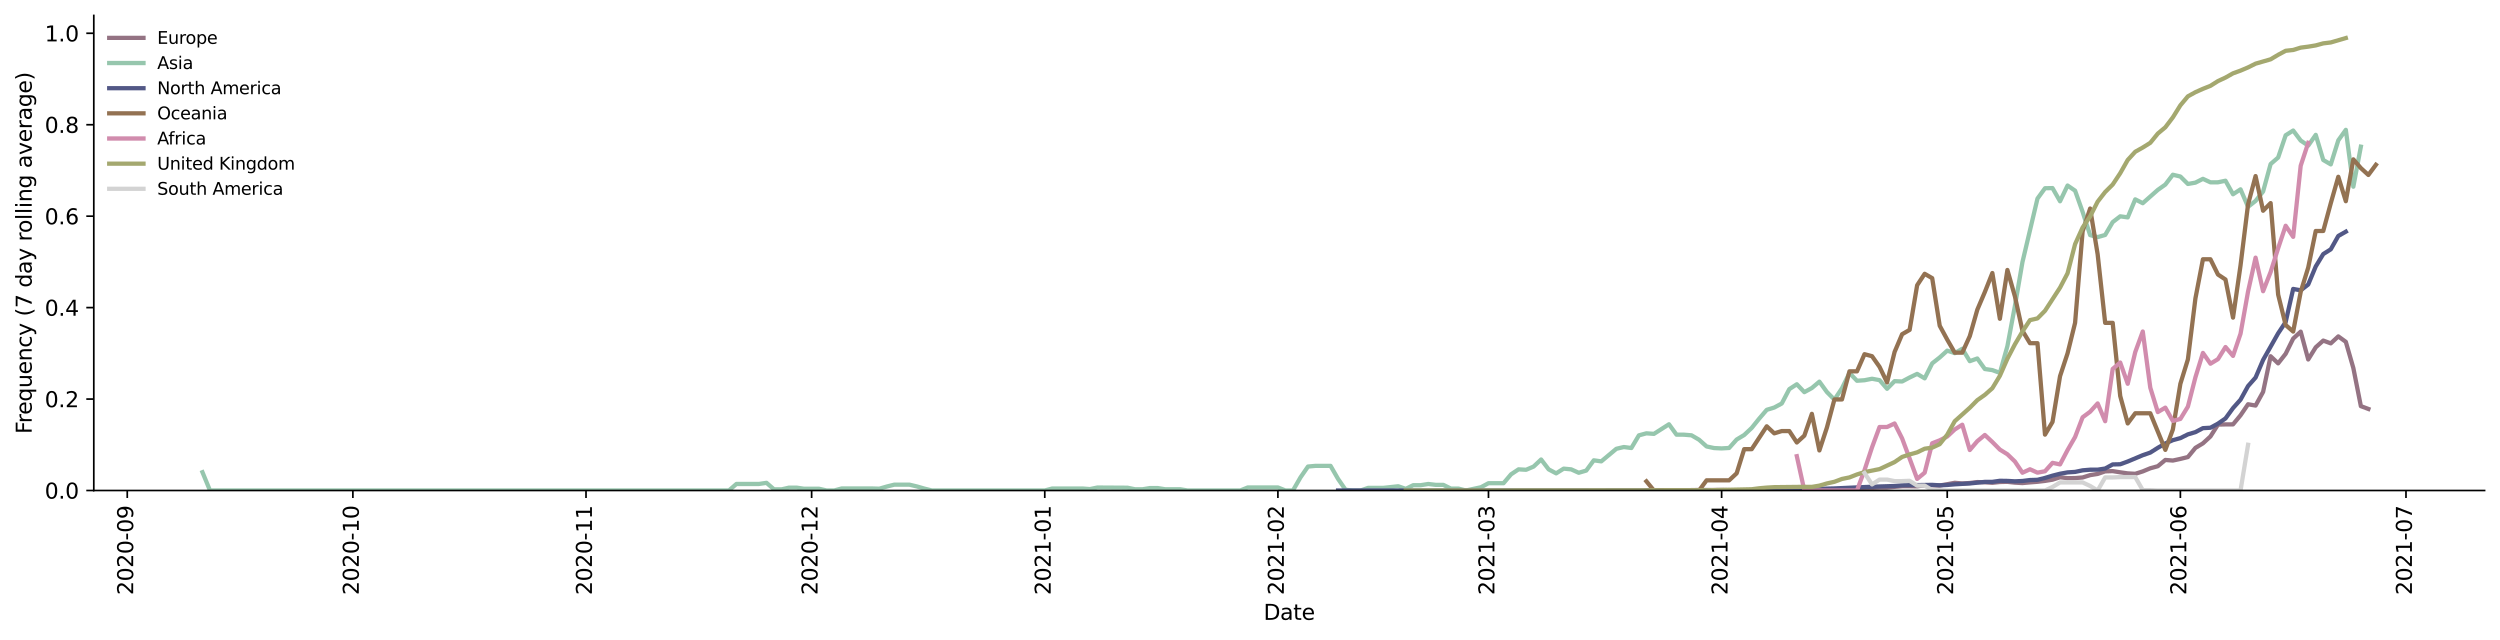 <?xml version="1.0" encoding="utf-8" standalone="no"?>
<!DOCTYPE svg PUBLIC "-//W3C//DTD SVG 1.1//EN"
  "http://www.w3.org/Graphics/SVG/1.1/DTD/svg11.dtd">
<svg height="298.621pt" version="1.1" viewBox="0 0 1166.981 298.621" width="1166.981pt" xmlns="http://www.w3.org/2000/svg" xmlns:xlink="http://www.w3.org/1999/xlink">
 <defs>
  <style type="text/css">*{stroke-linecap:butt;stroke-linejoin:round;}</style>
 </defs>
 <g id="figure_1">
  <g id="patch_1">
   <path d="M 0 298.621 
L 1166.981 298.621 
L 1166.981 0 
L 0 0 
z
" style="fill:#ffffff;"/>
  </g>
  <g id="axes_1">
   <g id="patch_2">
    <path d="M 43.781 228.96 
L 1159.781 228.96 
L 1159.781 7.2 
L 43.781 7.2 
z
" style="fill:#ffffff;"/>
   </g>
   <g id="matplotlib.axis_1">
    <g id="xtick_1">
     <g id="line2d_1">
      <defs>
       <path d="M 0 0 
L 0 3.5 
" id="m8c0e478cc8" style="stroke:#000000;stroke-width:0.8;"/>
      </defs>
      <g>
       <use style="stroke:#000000;stroke-width:0.8;" x="59.403" xlink:href="#m8c0e478cc8" y="228.96"/>
      </g>
     </g>
     <g id="text_1">
      <!-- 2020-09 -->
      <g transform="translate(62.163 277.743)rotate(-90)scale(0.1 -0.1)">
       <defs>
        <path d="M 1228 531 
L 3431 531 
L 3431 0 
L 469 0 
L 469 531 
Q 828 903 1448 1529 
Q 2069 2156 2228 2338 
Q 2531 2678 2651 2914 
Q 2772 3150 2772 3378 
Q 2772 3750 2511 3984 
Q 2250 4219 1831 4219 
Q 1534 4219 1204 4116 
Q 875 4013 500 3803 
L 500 4441 
Q 881 4594 1212 4672 
Q 1544 4750 1819 4750 
Q 2544 4750 2975 4387 
Q 3406 4025 3406 3419 
Q 3406 3131 3298 2873 
Q 3191 2616 2906 2266 
Q 2828 2175 2409 1742 
Q 1991 1309 1228 531 
z
" id="DejaVuSans-32" transform="scale(0.016)"/>
        <path d="M 2034 4250 
Q 1547 4250 1301 3770 
Q 1056 3291 1056 2328 
Q 1056 1369 1301 889 
Q 1547 409 2034 409 
Q 2525 409 2770 889 
Q 3016 1369 3016 2328 
Q 3016 3291 2770 3770 
Q 2525 4250 2034 4250 
z
M 2034 4750 
Q 2819 4750 3233 4129 
Q 3647 3509 3647 2328 
Q 3647 1150 3233 529 
Q 2819 -91 2034 -91 
Q 1250 -91 836 529 
Q 422 1150 422 2328 
Q 422 3509 836 4129 
Q 1250 4750 2034 4750 
z
" id="DejaVuSans-30" transform="scale(0.016)"/>
        <path d="M 313 2009 
L 1997 2009 
L 1997 1497 
L 313 1497 
L 313 2009 
z
" id="DejaVuSans-2d" transform="scale(0.016)"/>
        <path d="M 703 97 
L 703 672 
Q 941 559 1184 500 
Q 1428 441 1663 441 
Q 2288 441 2617 861 
Q 2947 1281 2994 2138 
Q 2813 1869 2534 1725 
Q 2256 1581 1919 1581 
Q 1219 1581 811 2004 
Q 403 2428 403 3163 
Q 403 3881 828 4315 
Q 1253 4750 1959 4750 
Q 2769 4750 3195 4129 
Q 3622 3509 3622 2328 
Q 3622 1225 3098 567 
Q 2575 -91 1691 -91 
Q 1453 -91 1209 -44 
Q 966 3 703 97 
z
M 1959 2075 
Q 2384 2075 2632 2365 
Q 2881 2656 2881 3163 
Q 2881 3666 2632 3958 
Q 2384 4250 1959 4250 
Q 1534 4250 1286 3958 
Q 1038 3666 1038 3163 
Q 1038 2656 1286 2365 
Q 1534 2075 1959 2075 
z
" id="DejaVuSans-39" transform="scale(0.016)"/>
       </defs>
       <use xlink:href="#DejaVuSans-32"/>
       <use x="63.623" xlink:href="#DejaVuSans-30"/>
       <use x="127.246" xlink:href="#DejaVuSans-32"/>
       <use x="190.869" xlink:href="#DejaVuSans-30"/>
       <use x="254.492" xlink:href="#DejaVuSans-2d"/>
       <use x="290.576" xlink:href="#DejaVuSans-30"/>
       <use x="354.199" xlink:href="#DejaVuSans-39"/>
      </g>
     </g>
    </g>
    <g id="xtick_2">
     <g id="line2d_2">
      <g>
       <use style="stroke:#000000;stroke-width:0.8;" x="164.719" xlink:href="#m8c0e478cc8" y="228.96"/>
      </g>
     </g>
     <g id="text_2">
      <!-- 2020-10 -->
      <g transform="translate(167.479 277.743)rotate(-90)scale(0.1 -0.1)">
       <defs>
        <path d="M 794 531 
L 1825 531 
L 1825 4091 
L 703 3866 
L 703 4441 
L 1819 4666 
L 2450 4666 
L 2450 531 
L 3481 531 
L 3481 0 
L 794 0 
L 794 531 
z
" id="DejaVuSans-31" transform="scale(0.016)"/>
       </defs>
       <use xlink:href="#DejaVuSans-32"/>
       <use x="63.623" xlink:href="#DejaVuSans-30"/>
       <use x="127.246" xlink:href="#DejaVuSans-32"/>
       <use x="190.869" xlink:href="#DejaVuSans-30"/>
       <use x="254.492" xlink:href="#DejaVuSans-2d"/>
       <use x="290.576" xlink:href="#DejaVuSans-31"/>
       <use x="354.199" xlink:href="#DejaVuSans-30"/>
      </g>
     </g>
    </g>
    <g id="xtick_3">
     <g id="line2d_3">
      <g>
       <use style="stroke:#000000;stroke-width:0.8;" x="273.546" xlink:href="#m8c0e478cc8" y="228.96"/>
      </g>
     </g>
     <g id="text_3">
      <!-- 2020-11 -->
      <g transform="translate(276.305 277.743)rotate(-90)scale(0.1 -0.1)">
       <use xlink:href="#DejaVuSans-32"/>
       <use x="63.623" xlink:href="#DejaVuSans-30"/>
       <use x="127.246" xlink:href="#DejaVuSans-32"/>
       <use x="190.869" xlink:href="#DejaVuSans-30"/>
       <use x="254.492" xlink:href="#DejaVuSans-2d"/>
       <use x="290.576" xlink:href="#DejaVuSans-31"/>
       <use x="354.199" xlink:href="#DejaVuSans-31"/>
      </g>
     </g>
    </g>
    <g id="xtick_4">
     <g id="line2d_4">
      <g>
       <use style="stroke:#000000;stroke-width:0.8;" x="378.862" xlink:href="#m8c0e478cc8" y="228.96"/>
      </g>
     </g>
     <g id="text_4">
      <!-- 2020-12 -->
      <g transform="translate(381.621 277.743)rotate(-90)scale(0.1 -0.1)">
       <use xlink:href="#DejaVuSans-32"/>
       <use x="63.623" xlink:href="#DejaVuSans-30"/>
       <use x="127.246" xlink:href="#DejaVuSans-32"/>
       <use x="190.869" xlink:href="#DejaVuSans-30"/>
       <use x="254.492" xlink:href="#DejaVuSans-2d"/>
       <use x="290.576" xlink:href="#DejaVuSans-31"/>
       <use x="354.199" xlink:href="#DejaVuSans-32"/>
      </g>
     </g>
    </g>
    <g id="xtick_5">
     <g id="line2d_5">
      <g>
       <use style="stroke:#000000;stroke-width:0.8;" x="487.689" xlink:href="#m8c0e478cc8" y="228.96"/>
      </g>
     </g>
     <g id="text_5">
      <!-- 2021-01 -->
      <g transform="translate(490.448 277.743)rotate(-90)scale(0.1 -0.1)">
       <use xlink:href="#DejaVuSans-32"/>
       <use x="63.623" xlink:href="#DejaVuSans-30"/>
       <use x="127.246" xlink:href="#DejaVuSans-32"/>
       <use x="190.869" xlink:href="#DejaVuSans-31"/>
       <use x="254.492" xlink:href="#DejaVuSans-2d"/>
       <use x="290.576" xlink:href="#DejaVuSans-30"/>
       <use x="354.199" xlink:href="#DejaVuSans-31"/>
      </g>
     </g>
    </g>
    <g id="xtick_6">
     <g id="line2d_6">
      <g>
       <use style="stroke:#000000;stroke-width:0.8;" x="596.515" xlink:href="#m8c0e478cc8" y="228.96"/>
      </g>
     </g>
     <g id="text_6">
      <!-- 2021-02 -->
      <g transform="translate(599.275 277.743)rotate(-90)scale(0.1 -0.1)">
       <use xlink:href="#DejaVuSans-32"/>
       <use x="63.623" xlink:href="#DejaVuSans-30"/>
       <use x="127.246" xlink:href="#DejaVuSans-32"/>
       <use x="190.869" xlink:href="#DejaVuSans-31"/>
       <use x="254.492" xlink:href="#DejaVuSans-2d"/>
       <use x="290.576" xlink:href="#DejaVuSans-30"/>
       <use x="354.199" xlink:href="#DejaVuSans-32"/>
      </g>
     </g>
    </g>
    <g id="xtick_7">
     <g id="line2d_7">
      <g>
       <use style="stroke:#000000;stroke-width:0.8;" x="694.811" xlink:href="#m8c0e478cc8" y="228.96"/>
      </g>
     </g>
     <g id="text_7">
      <!-- 2021-03 -->
      <g transform="translate(697.57 277.743)rotate(-90)scale(0.1 -0.1)">
       <defs>
        <path d="M 2597 2516 
Q 3050 2419 3304 2112 
Q 3559 1806 3559 1356 
Q 3559 666 3084 287 
Q 2609 -91 1734 -91 
Q 1441 -91 1130 -33 
Q 819 25 488 141 
L 488 750 
Q 750 597 1062 519 
Q 1375 441 1716 441 
Q 2309 441 2620 675 
Q 2931 909 2931 1356 
Q 2931 1769 2642 2001 
Q 2353 2234 1838 2234 
L 1294 2234 
L 1294 2753 
L 1863 2753 
Q 2328 2753 2575 2939 
Q 2822 3125 2822 3475 
Q 2822 3834 2567 4026 
Q 2313 4219 1838 4219 
Q 1578 4219 1281 4162 
Q 984 4106 628 3988 
L 628 4550 
Q 988 4650 1302 4700 
Q 1616 4750 1894 4750 
Q 2613 4750 3031 4423 
Q 3450 4097 3450 3541 
Q 3450 3153 3228 2886 
Q 3006 2619 2597 2516 
z
" id="DejaVuSans-33" transform="scale(0.016)"/>
       </defs>
       <use xlink:href="#DejaVuSans-32"/>
       <use x="63.623" xlink:href="#DejaVuSans-30"/>
       <use x="127.246" xlink:href="#DejaVuSans-32"/>
       <use x="190.869" xlink:href="#DejaVuSans-31"/>
       <use x="254.492" xlink:href="#DejaVuSans-2d"/>
       <use x="290.576" xlink:href="#DejaVuSans-30"/>
       <use x="354.199" xlink:href="#DejaVuSans-33"/>
      </g>
     </g>
    </g>
    <g id="xtick_8">
     <g id="line2d_8">
      <g>
       <use style="stroke:#000000;stroke-width:0.8;" x="803.637" xlink:href="#m8c0e478cc8" y="228.96"/>
      </g>
     </g>
     <g id="text_8">
      <!-- 2021-04 -->
      <g transform="translate(806.397 277.743)rotate(-90)scale(0.1 -0.1)">
       <defs>
        <path d="M 2419 4116 
L 825 1625 
L 2419 1625 
L 2419 4116 
z
M 2253 4666 
L 3047 4666 
L 3047 1625 
L 3713 1625 
L 3713 1100 
L 3047 1100 
L 3047 0 
L 2419 0 
L 2419 1100 
L 313 1100 
L 313 1709 
L 2253 4666 
z
" id="DejaVuSans-34" transform="scale(0.016)"/>
       </defs>
       <use xlink:href="#DejaVuSans-32"/>
       <use x="63.623" xlink:href="#DejaVuSans-30"/>
       <use x="127.246" xlink:href="#DejaVuSans-32"/>
       <use x="190.869" xlink:href="#DejaVuSans-31"/>
       <use x="254.492" xlink:href="#DejaVuSans-2d"/>
       <use x="290.576" xlink:href="#DejaVuSans-30"/>
       <use x="354.199" xlink:href="#DejaVuSans-34"/>
      </g>
     </g>
    </g>
    <g id="xtick_9">
     <g id="line2d_9">
      <g>
       <use style="stroke:#000000;stroke-width:0.8;" x="908.953" xlink:href="#m8c0e478cc8" y="228.96"/>
      </g>
     </g>
     <g id="text_9">
      <!-- 2021-05 -->
      <g transform="translate(911.713 277.743)rotate(-90)scale(0.1 -0.1)">
       <defs>
        <path d="M 691 4666 
L 3169 4666 
L 3169 4134 
L 1269 4134 
L 1269 2991 
Q 1406 3038 1543 3061 
Q 1681 3084 1819 3084 
Q 2600 3084 3056 2656 
Q 3513 2228 3513 1497 
Q 3513 744 3044 326 
Q 2575 -91 1722 -91 
Q 1428 -91 1123 -41 
Q 819 9 494 109 
L 494 744 
Q 775 591 1075 516 
Q 1375 441 1709 441 
Q 2250 441 2565 725 
Q 2881 1009 2881 1497 
Q 2881 1984 2565 2268 
Q 2250 2553 1709 2553 
Q 1456 2553 1204 2497 
Q 953 2441 691 2322 
L 691 4666 
z
" id="DejaVuSans-35" transform="scale(0.016)"/>
       </defs>
       <use xlink:href="#DejaVuSans-32"/>
       <use x="63.623" xlink:href="#DejaVuSans-30"/>
       <use x="127.246" xlink:href="#DejaVuSans-32"/>
       <use x="190.869" xlink:href="#DejaVuSans-31"/>
       <use x="254.492" xlink:href="#DejaVuSans-2d"/>
       <use x="290.576" xlink:href="#DejaVuSans-30"/>
       <use x="354.199" xlink:href="#DejaVuSans-35"/>
      </g>
     </g>
    </g>
    <g id="xtick_10">
     <g id="line2d_10">
      <g>
       <use style="stroke:#000000;stroke-width:0.8;" x="1017.78" xlink:href="#m8c0e478cc8" y="228.96"/>
      </g>
     </g>
     <g id="text_10">
      <!-- 2021-06 -->
      <g transform="translate(1020.539 277.743)rotate(-90)scale(0.1 -0.1)">
       <defs>
        <path d="M 2113 2584 
Q 1688 2584 1439 2293 
Q 1191 2003 1191 1497 
Q 1191 994 1439 701 
Q 1688 409 2113 409 
Q 2538 409 2786 701 
Q 3034 994 3034 1497 
Q 3034 2003 2786 2293 
Q 2538 2584 2113 2584 
z
M 3366 4563 
L 3366 3988 
Q 3128 4100 2886 4159 
Q 2644 4219 2406 4219 
Q 1781 4219 1451 3797 
Q 1122 3375 1075 2522 
Q 1259 2794 1537 2939 
Q 1816 3084 2150 3084 
Q 2853 3084 3261 2657 
Q 3669 2231 3669 1497 
Q 3669 778 3244 343 
Q 2819 -91 2113 -91 
Q 1303 -91 875 529 
Q 447 1150 447 2328 
Q 447 3434 972 4092 
Q 1497 4750 2381 4750 
Q 2619 4750 2861 4703 
Q 3103 4656 3366 4563 
z
" id="DejaVuSans-36" transform="scale(0.016)"/>
       </defs>
       <use xlink:href="#DejaVuSans-32"/>
       <use x="63.623" xlink:href="#DejaVuSans-30"/>
       <use x="127.246" xlink:href="#DejaVuSans-32"/>
       <use x="190.869" xlink:href="#DejaVuSans-31"/>
       <use x="254.492" xlink:href="#DejaVuSans-2d"/>
       <use x="290.576" xlink:href="#DejaVuSans-30"/>
       <use x="354.199" xlink:href="#DejaVuSans-36"/>
      </g>
     </g>
    </g>
    <g id="xtick_11">
     <g id="line2d_11">
      <g>
       <use style="stroke:#000000;stroke-width:0.8;" x="1123.096" xlink:href="#m8c0e478cc8" y="228.96"/>
      </g>
     </g>
     <g id="text_11">
      <!-- 2021-07 -->
      <g transform="translate(1125.856 277.743)rotate(-90)scale(0.1 -0.1)">
       <defs>
        <path d="M 525 4666 
L 3525 4666 
L 3525 4397 
L 1831 0 
L 1172 0 
L 2766 4134 
L 525 4134 
L 525 4666 
z
" id="DejaVuSans-37" transform="scale(0.016)"/>
       </defs>
       <use xlink:href="#DejaVuSans-32"/>
       <use x="63.623" xlink:href="#DejaVuSans-30"/>
       <use x="127.246" xlink:href="#DejaVuSans-32"/>
       <use x="190.869" xlink:href="#DejaVuSans-31"/>
       <use x="254.492" xlink:href="#DejaVuSans-2d"/>
       <use x="290.576" xlink:href="#DejaVuSans-30"/>
       <use x="354.199" xlink:href="#DejaVuSans-37"/>
      </g>
     </g>
    </g>
    <g id="text_12">
     <!-- Date -->
     <g transform="translate(589.83 289.341)scale(0.1 -0.1)">
      <defs>
       <path d="M 1259 4147 
L 1259 519 
L 2022 519 
Q 2988 519 3436 956 
Q 3884 1394 3884 2338 
Q 3884 3275 3436 3711 
Q 2988 4147 2022 4147 
L 1259 4147 
z
M 628 4666 
L 1925 4666 
Q 3281 4666 3915 4102 
Q 4550 3538 4550 2338 
Q 4550 1131 3912 565 
Q 3275 0 1925 0 
L 628 0 
L 628 4666 
z
" id="DejaVuSans-44" transform="scale(0.016)"/>
       <path d="M 2194 1759 
Q 1497 1759 1228 1600 
Q 959 1441 959 1056 
Q 959 750 1161 570 
Q 1363 391 1709 391 
Q 2188 391 2477 730 
Q 2766 1069 2766 1631 
L 2766 1759 
L 2194 1759 
z
M 3341 1997 
L 3341 0 
L 2766 0 
L 2766 531 
Q 2569 213 2275 61 
Q 1981 -91 1556 -91 
Q 1019 -91 701 211 
Q 384 513 384 1019 
Q 384 1609 779 1909 
Q 1175 2209 1959 2209 
L 2766 2209 
L 2766 2266 
Q 2766 2663 2505 2880 
Q 2244 3097 1772 3097 
Q 1472 3097 1187 3025 
Q 903 2953 641 2809 
L 641 3341 
Q 956 3463 1253 3523 
Q 1550 3584 1831 3584 
Q 2591 3584 2966 3190 
Q 3341 2797 3341 1997 
z
" id="DejaVuSans-61" transform="scale(0.016)"/>
       <path d="M 1172 4494 
L 1172 3500 
L 2356 3500 
L 2356 3053 
L 1172 3053 
L 1172 1153 
Q 1172 725 1289 603 
Q 1406 481 1766 481 
L 2356 481 
L 2356 0 
L 1766 0 
Q 1100 0 847 248 
Q 594 497 594 1153 
L 594 3053 
L 172 3053 
L 172 3500 
L 594 3500 
L 594 4494 
L 1172 4494 
z
" id="DejaVuSans-74" transform="scale(0.016)"/>
       <path d="M 3597 1894 
L 3597 1613 
L 953 1613 
Q 991 1019 1311 708 
Q 1631 397 2203 397 
Q 2534 397 2845 478 
Q 3156 559 3463 722 
L 3463 178 
Q 3153 47 2828 -22 
Q 2503 -91 2169 -91 
Q 1331 -91 842 396 
Q 353 884 353 1716 
Q 353 2575 817 3079 
Q 1281 3584 2069 3584 
Q 2775 3584 3186 3129 
Q 3597 2675 3597 1894 
z
M 3022 2063 
Q 3016 2534 2758 2815 
Q 2500 3097 2075 3097 
Q 1594 3097 1305 2825 
Q 1016 2553 972 2059 
L 3022 2063 
z
" id="DejaVuSans-65" transform="scale(0.016)"/>
      </defs>
      <use xlink:href="#DejaVuSans-44"/>
      <use x="77.002" xlink:href="#DejaVuSans-61"/>
      <use x="138.281" xlink:href="#DejaVuSans-74"/>
      <use x="177.49" xlink:href="#DejaVuSans-65"/>
     </g>
    </g>
   </g>
   <g id="matplotlib.axis_2">
    <g id="ytick_1">
     <g id="line2d_12">
      <defs>
       <path d="M 0 0 
L -3.5 0 
" id="ma7e93e56e9" style="stroke:#000000;stroke-width:0.8;"/>
      </defs>
      <g>
       <use style="stroke:#000000;stroke-width:0.8;" x="43.781" xlink:href="#ma7e93e56e9" y="228.96"/>
      </g>
     </g>
     <g id="text_13">
      <!-- 0.0 -->
      <g transform="translate(20.878 232.759)scale(0.1 -0.1)">
       <defs>
        <path d="M 684 794 
L 1344 794 
L 1344 0 
L 684 0 
L 684 794 
z
" id="DejaVuSans-2e" transform="scale(0.016)"/>
       </defs>
       <use xlink:href="#DejaVuSans-30"/>
       <use x="63.623" xlink:href="#DejaVuSans-2e"/>
       <use x="95.41" xlink:href="#DejaVuSans-30"/>
      </g>
     </g>
    </g>
    <g id="ytick_2">
     <g id="line2d_13">
      <g>
       <use style="stroke:#000000;stroke-width:0.8;" x="43.781" xlink:href="#ma7e93e56e9" y="186.276"/>
      </g>
     </g>
     <g id="text_14">
      <!-- 0.2 -->
      <g transform="translate(20.878 190.075)scale(0.1 -0.1)">
       <use xlink:href="#DejaVuSans-30"/>
       <use x="63.623" xlink:href="#DejaVuSans-2e"/>
       <use x="95.41" xlink:href="#DejaVuSans-32"/>
      </g>
     </g>
    </g>
    <g id="ytick_3">
     <g id="line2d_14">
      <g>
       <use style="stroke:#000000;stroke-width:0.8;" x="43.781" xlink:href="#ma7e93e56e9" y="143.591"/>
      </g>
     </g>
     <g id="text_15">
      <!-- 0.4 -->
      <g transform="translate(20.878 147.391)scale(0.1 -0.1)">
       <use xlink:href="#DejaVuSans-30"/>
       <use x="63.623" xlink:href="#DejaVuSans-2e"/>
       <use x="95.41" xlink:href="#DejaVuSans-34"/>
      </g>
     </g>
    </g>
    <g id="ytick_4">
     <g id="line2d_15">
      <g>
       <use style="stroke:#000000;stroke-width:0.8;" x="43.781" xlink:href="#ma7e93e56e9" y="100.907"/>
      </g>
     </g>
     <g id="text_16">
      <!-- 0.6 -->
      <g transform="translate(20.878 104.706)scale(0.1 -0.1)">
       <use xlink:href="#DejaVuSans-30"/>
       <use x="63.623" xlink:href="#DejaVuSans-2e"/>
       <use x="95.41" xlink:href="#DejaVuSans-36"/>
      </g>
     </g>
    </g>
    <g id="ytick_5">
     <g id="line2d_16">
      <g>
       <use style="stroke:#000000;stroke-width:0.8;" x="43.781" xlink:href="#ma7e93e56e9" y="58.223"/>
      </g>
     </g>
     <g id="text_17">
      <!-- 0.8 -->
      <g transform="translate(20.878 62.022)scale(0.1 -0.1)">
       <defs>
        <path d="M 2034 2216 
Q 1584 2216 1326 1975 
Q 1069 1734 1069 1313 
Q 1069 891 1326 650 
Q 1584 409 2034 409 
Q 2484 409 2743 651 
Q 3003 894 3003 1313 
Q 3003 1734 2745 1975 
Q 2488 2216 2034 2216 
z
M 1403 2484 
Q 997 2584 770 2862 
Q 544 3141 544 3541 
Q 544 4100 942 4425 
Q 1341 4750 2034 4750 
Q 2731 4750 3128 4425 
Q 3525 4100 3525 3541 
Q 3525 3141 3298 2862 
Q 3072 2584 2669 2484 
Q 3125 2378 3379 2068 
Q 3634 1759 3634 1313 
Q 3634 634 3220 271 
Q 2806 -91 2034 -91 
Q 1263 -91 848 271 
Q 434 634 434 1313 
Q 434 1759 690 2068 
Q 947 2378 1403 2484 
z
M 1172 3481 
Q 1172 3119 1398 2916 
Q 1625 2713 2034 2713 
Q 2441 2713 2670 2916 
Q 2900 3119 2900 3481 
Q 2900 3844 2670 4047 
Q 2441 4250 2034 4250 
Q 1625 4250 1398 4047 
Q 1172 3844 1172 3481 
z
" id="DejaVuSans-38" transform="scale(0.016)"/>
       </defs>
       <use xlink:href="#DejaVuSans-30"/>
       <use x="63.623" xlink:href="#DejaVuSans-2e"/>
       <use x="95.41" xlink:href="#DejaVuSans-38"/>
      </g>
     </g>
    </g>
    <g id="ytick_6">
     <g id="line2d_17">
      <g>
       <use style="stroke:#000000;stroke-width:0.8;" x="43.781" xlink:href="#ma7e93e56e9" y="15.538"/>
      </g>
     </g>
     <g id="text_18">
      <!-- 1.0 -->
      <g transform="translate(20.878 19.338)scale(0.1 -0.1)">
       <use xlink:href="#DejaVuSans-31"/>
       <use x="63.623" xlink:href="#DejaVuSans-2e"/>
       <use x="95.41" xlink:href="#DejaVuSans-30"/>
      </g>
     </g>
    </g>
    <g id="text_19">
     <!-- Frequency (7 day rolling average) -->
     <g transform="translate(14.798 202.529)rotate(-90)scale(0.1 -0.1)">
      <defs>
       <path d="M 628 4666 
L 3309 4666 
L 3309 4134 
L 1259 4134 
L 1259 2759 
L 3109 2759 
L 3109 2228 
L 1259 2228 
L 1259 0 
L 628 0 
L 628 4666 
z
" id="DejaVuSans-46" transform="scale(0.016)"/>
       <path d="M 2631 2963 
Q 2534 3019 2420 3045 
Q 2306 3072 2169 3072 
Q 1681 3072 1420 2755 
Q 1159 2438 1159 1844 
L 1159 0 
L 581 0 
L 581 3500 
L 1159 3500 
L 1159 2956 
Q 1341 3275 1631 3429 
Q 1922 3584 2338 3584 
Q 2397 3584 2469 3576 
Q 2541 3569 2628 3553 
L 2631 2963 
z
" id="DejaVuSans-72" transform="scale(0.016)"/>
       <path d="M 947 1747 
Q 947 1113 1208 752 
Q 1469 391 1925 391 
Q 2381 391 2643 752 
Q 2906 1113 2906 1747 
Q 2906 2381 2643 2742 
Q 2381 3103 1925 3103 
Q 1469 3103 1208 2742 
Q 947 2381 947 1747 
z
M 2906 525 
Q 2725 213 2448 61 
Q 2172 -91 1784 -91 
Q 1150 -91 751 415 
Q 353 922 353 1747 
Q 353 2572 751 3078 
Q 1150 3584 1784 3584 
Q 2172 3584 2448 3432 
Q 2725 3281 2906 2969 
L 2906 3500 
L 3481 3500 
L 3481 -1331 
L 2906 -1331 
L 2906 525 
z
" id="DejaVuSans-71" transform="scale(0.016)"/>
       <path d="M 544 1381 
L 544 3500 
L 1119 3500 
L 1119 1403 
Q 1119 906 1312 657 
Q 1506 409 1894 409 
Q 2359 409 2629 706 
Q 2900 1003 2900 1516 
L 2900 3500 
L 3475 3500 
L 3475 0 
L 2900 0 
L 2900 538 
Q 2691 219 2414 64 
Q 2138 -91 1772 -91 
Q 1169 -91 856 284 
Q 544 659 544 1381 
z
M 1991 3584 
L 1991 3584 
z
" id="DejaVuSans-75" transform="scale(0.016)"/>
       <path d="M 3513 2113 
L 3513 0 
L 2938 0 
L 2938 2094 
Q 2938 2591 2744 2837 
Q 2550 3084 2163 3084 
Q 1697 3084 1428 2787 
Q 1159 2491 1159 1978 
L 1159 0 
L 581 0 
L 581 3500 
L 1159 3500 
L 1159 2956 
Q 1366 3272 1645 3428 
Q 1925 3584 2291 3584 
Q 2894 3584 3203 3211 
Q 3513 2838 3513 2113 
z
" id="DejaVuSans-6e" transform="scale(0.016)"/>
       <path d="M 3122 3366 
L 3122 2828 
Q 2878 2963 2633 3030 
Q 2388 3097 2138 3097 
Q 1578 3097 1268 2742 
Q 959 2388 959 1747 
Q 959 1106 1268 751 
Q 1578 397 2138 397 
Q 2388 397 2633 464 
Q 2878 531 3122 666 
L 3122 134 
Q 2881 22 2623 -34 
Q 2366 -91 2075 -91 
Q 1284 -91 818 406 
Q 353 903 353 1747 
Q 353 2603 823 3093 
Q 1294 3584 2113 3584 
Q 2378 3584 2631 3529 
Q 2884 3475 3122 3366 
z
" id="DejaVuSans-63" transform="scale(0.016)"/>
       <path d="M 2059 -325 
Q 1816 -950 1584 -1140 
Q 1353 -1331 966 -1331 
L 506 -1331 
L 506 -850 
L 844 -850 
Q 1081 -850 1212 -737 
Q 1344 -625 1503 -206 
L 1606 56 
L 191 3500 
L 800 3500 
L 1894 763 
L 2988 3500 
L 3597 3500 
L 2059 -325 
z
" id="DejaVuSans-79" transform="scale(0.016)"/>
       <path id="DejaVuSans-20" transform="scale(0.016)"/>
       <path d="M 1984 4856 
Q 1566 4138 1362 3434 
Q 1159 2731 1159 2009 
Q 1159 1288 1364 580 
Q 1569 -128 1984 -844 
L 1484 -844 
Q 1016 -109 783 600 
Q 550 1309 550 2009 
Q 550 2706 781 3412 
Q 1013 4119 1484 4856 
L 1984 4856 
z
" id="DejaVuSans-28" transform="scale(0.016)"/>
       <path d="M 2906 2969 
L 2906 4863 
L 3481 4863 
L 3481 0 
L 2906 0 
L 2906 525 
Q 2725 213 2448 61 
Q 2172 -91 1784 -91 
Q 1150 -91 751 415 
Q 353 922 353 1747 
Q 353 2572 751 3078 
Q 1150 3584 1784 3584 
Q 2172 3584 2448 3432 
Q 2725 3281 2906 2969 
z
M 947 1747 
Q 947 1113 1208 752 
Q 1469 391 1925 391 
Q 2381 391 2643 752 
Q 2906 1113 2906 1747 
Q 2906 2381 2643 2742 
Q 2381 3103 1925 3103 
Q 1469 3103 1208 2742 
Q 947 2381 947 1747 
z
" id="DejaVuSans-64" transform="scale(0.016)"/>
       <path d="M 1959 3097 
Q 1497 3097 1228 2736 
Q 959 2375 959 1747 
Q 959 1119 1226 758 
Q 1494 397 1959 397 
Q 2419 397 2687 759 
Q 2956 1122 2956 1747 
Q 2956 2369 2687 2733 
Q 2419 3097 1959 3097 
z
M 1959 3584 
Q 2709 3584 3137 3096 
Q 3566 2609 3566 1747 
Q 3566 888 3137 398 
Q 2709 -91 1959 -91 
Q 1206 -91 779 398 
Q 353 888 353 1747 
Q 353 2609 779 3096 
Q 1206 3584 1959 3584 
z
" id="DejaVuSans-6f" transform="scale(0.016)"/>
       <path d="M 603 4863 
L 1178 4863 
L 1178 0 
L 603 0 
L 603 4863 
z
" id="DejaVuSans-6c" transform="scale(0.016)"/>
       <path d="M 603 3500 
L 1178 3500 
L 1178 0 
L 603 0 
L 603 3500 
z
M 603 4863 
L 1178 4863 
L 1178 4134 
L 603 4134 
L 603 4863 
z
" id="DejaVuSans-69" transform="scale(0.016)"/>
       <path d="M 2906 1791 
Q 2906 2416 2648 2759 
Q 2391 3103 1925 3103 
Q 1463 3103 1205 2759 
Q 947 2416 947 1791 
Q 947 1169 1205 825 
Q 1463 481 1925 481 
Q 2391 481 2648 825 
Q 2906 1169 2906 1791 
z
M 3481 434 
Q 3481 -459 3084 -895 
Q 2688 -1331 1869 -1331 
Q 1566 -1331 1297 -1286 
Q 1028 -1241 775 -1147 
L 775 -588 
Q 1028 -725 1275 -790 
Q 1522 -856 1778 -856 
Q 2344 -856 2625 -561 
Q 2906 -266 2906 331 
L 2906 616 
Q 2728 306 2450 153 
Q 2172 0 1784 0 
Q 1141 0 747 490 
Q 353 981 353 1791 
Q 353 2603 747 3093 
Q 1141 3584 1784 3584 
Q 2172 3584 2450 3431 
Q 2728 3278 2906 2969 
L 2906 3500 
L 3481 3500 
L 3481 434 
z
" id="DejaVuSans-67" transform="scale(0.016)"/>
       <path d="M 191 3500 
L 800 3500 
L 1894 563 
L 2988 3500 
L 3597 3500 
L 2284 0 
L 1503 0 
L 191 3500 
z
" id="DejaVuSans-76" transform="scale(0.016)"/>
       <path d="M 513 4856 
L 1013 4856 
Q 1481 4119 1714 3412 
Q 1947 2706 1947 2009 
Q 1947 1309 1714 600 
Q 1481 -109 1013 -844 
L 513 -844 
Q 928 -128 1133 580 
Q 1338 1288 1338 2009 
Q 1338 2731 1133 3434 
Q 928 4138 513 4856 
z
" id="DejaVuSans-29" transform="scale(0.016)"/>
      </defs>
      <use xlink:href="#DejaVuSans-46"/>
      <use x="50.27" xlink:href="#DejaVuSans-72"/>
      <use x="89.133" xlink:href="#DejaVuSans-65"/>
      <use x="150.656" xlink:href="#DejaVuSans-71"/>
      <use x="214.133" xlink:href="#DejaVuSans-75"/>
      <use x="277.512" xlink:href="#DejaVuSans-65"/>
      <use x="339.035" xlink:href="#DejaVuSans-6e"/>
      <use x="402.414" xlink:href="#DejaVuSans-63"/>
      <use x="457.395" xlink:href="#DejaVuSans-79"/>
      <use x="516.574" xlink:href="#DejaVuSans-20"/>
      <use x="548.361" xlink:href="#DejaVuSans-28"/>
      <use x="587.375" xlink:href="#DejaVuSans-37"/>
      <use x="650.998" xlink:href="#DejaVuSans-20"/>
      <use x="682.785" xlink:href="#DejaVuSans-64"/>
      <use x="746.262" xlink:href="#DejaVuSans-61"/>
      <use x="807.541" xlink:href="#DejaVuSans-79"/>
      <use x="866.721" xlink:href="#DejaVuSans-20"/>
      <use x="898.508" xlink:href="#DejaVuSans-72"/>
      <use x="937.371" xlink:href="#DejaVuSans-6f"/>
      <use x="998.553" xlink:href="#DejaVuSans-6c"/>
      <use x="1026.336" xlink:href="#DejaVuSans-6c"/>
      <use x="1054.119" xlink:href="#DejaVuSans-69"/>
      <use x="1081.902" xlink:href="#DejaVuSans-6e"/>
      <use x="1145.281" xlink:href="#DejaVuSans-67"/>
      <use x="1208.758" xlink:href="#DejaVuSans-20"/>
      <use x="1240.545" xlink:href="#DejaVuSans-61"/>
      <use x="1301.824" xlink:href="#DejaVuSans-76"/>
      <use x="1361.004" xlink:href="#DejaVuSans-65"/>
      <use x="1422.527" xlink:href="#DejaVuSans-72"/>
      <use x="1463.641" xlink:href="#DejaVuSans-61"/>
      <use x="1524.92" xlink:href="#DejaVuSans-67"/>
      <use x="1588.396" xlink:href="#DejaVuSans-65"/>
      <use x="1649.92" xlink:href="#DejaVuSans-29"/>
     </g>
    </g>
   </g>
   <g id="line2d_18">
    <path clip-path="url(#p1cc29f527c)" d="M 768.532 228.931 
L 772.042 228.926 
L 775.553 228.859 
L 779.063 228.859 
L 782.574 228.859 
L 786.084 228.859 
L 789.595 228.771 
L 793.106 228.725 
L 796.616 228.725 
L 800.127 228.725 
L 803.637 228.685 
L 807.148 228.775 
L 810.658 228.888 
L 814.169 228.888 
L 817.679 228.824 
L 821.19 228.815 
L 824.7 228.727 
L 828.211 228.673 
L 831.721 228.606 
L 835.232 228.671 
L 838.743 228.591 
L 842.253 228.634 
L 845.764 228.64 
L 849.274 228.602 
L 852.785 228.536 
L 856.295 228.608 
L 859.806 228.442 
L 863.316 228.225 
L 866.827 228.127 
L 870.337 227.994 
L 873.848 227.749 
L 877.358 227.611 
L 880.869 227.59 
L 884.38 227.261 
L 887.89 226.967 
L 891.401 226.96 
L 894.911 227.027 
L 898.422 226.5 
L 901.932 226.514 
L 905.443 226.623 
L 908.953 226.034 
L 912.464 225.369 
L 915.974 225.668 
L 919.485 225.466 
L 922.995 225.029 
L 926.506 225.132 
L 930.017 225.364 
L 933.527 224.993 
L 937.038 224.91 
L 940.548 225.289 
L 944.059 225.489 
L 947.569 225.174 
L 951.08 224.894 
L 954.59 224.479 
L 958.101 223.905 
L 961.611 222.776 
L 965.122 223.203 
L 968.632 223.163 
L 972.143 222.884 
L 975.654 221.789 
L 979.164 221.223 
L 982.675 220.023 
L 986.185 219.908 
L 989.696 220.476 
L 993.206 220.975 
L 996.717 221.167 
L 1000.227 220.047 
L 1003.738 218.59 
L 1007.248 217.622 
L 1010.759 214.702 
L 1014.269 214.978 
L 1017.78 214.218 
L 1021.291 213.347 
L 1024.801 209.061 
L 1028.312 206.951 
L 1031.822 203.73 
L 1035.333 198.201 
L 1038.843 198.106 
L 1042.354 198.09 
L 1045.864 193.856 
L 1049.375 188.71 
L 1052.885 189.306 
L 1056.396 182.928 
L 1059.906 166.3 
L 1063.417 169.612 
L 1066.928 165.147 
L 1070.438 158.055 
L 1073.949 154.819 
L 1077.459 167.795 
L 1080.97 162.113 
L 1084.48 158.984 
L 1087.991 160.276 
L 1091.501 157.031 
L 1095.012 159.564 
L 1098.522 171.795 
L 1102.033 189.58 
L 1105.543 190.893 
" style="fill:none;stroke:#947383;stroke-linecap:square;stroke-width:2;"/>
   </g>
   <g id="line2d_19">
    <path clip-path="url(#p1cc29f527c)" d="M 94.509 220.423 
L 98.019 228.96 
L 340.246 228.96 
L 343.757 225.911 
L 354.288 225.911 
L 357.799 225.384 
L 361.309 228.433 
L 364.82 228.433 
L 368.33 227.628 
L 371.841 227.628 
L 375.352 228.155 
L 382.373 228.155 
L 385.883 228.96 
L 389.394 228.96 
L 392.904 228.011 
L 406.946 228.011 
L 410.457 228.123 
L 413.967 227.107 
L 417.478 226.236 
L 424.499 226.236 
L 428.01 227.073 
L 431.52 228.089 
L 435.031 228.96 
L 487.689 228.96 
L 491.199 228.032 
L 505.241 228.032 
L 508.752 228.303 
L 512.263 227.58 
L 526.305 227.667 
L 529.815 228.391 
L 533.326 228.391 
L 536.836 227.814 
L 540.347 227.814 
L 543.857 228.383 
L 550.878 228.383 
L 554.389 228.96 
L 578.963 228.96 
L 582.473 227.537 
L 596.515 227.537 
L 600.026 228.96 
L 603.537 228.96 
L 607.047 222.862 
L 610.558 217.781 
L 614.068 217.46 
L 621.089 217.46 
L 624.6 223.558 
L 628.11 228.639 
L 631.621 228.96 
L 635.131 228.96 
L 638.642 227.74 
L 645.663 227.74 
L 652.684 226.987 
L 656.195 228.206 
L 659.705 226.476 
L 663.216 226.476 
L 666.726 225.918 
L 670.237 226.34 
L 673.747 226.34 
L 677.258 228.071 
L 680.768 228.071 
L 684.279 228.96 
L 691.3 227.447 
L 694.811 225.559 
L 701.832 225.559 
L 705.342 221.419 
L 708.853 219.087 
L 712.363 219.291 
L 715.874 217.793 
L 719.384 214.494 
L 722.895 219.093 
L 726.405 220.953 
L 729.916 218.757 
L 733.426 219.093 
L 736.937 220.685 
L 740.447 219.661 
L 743.958 214.878 
L 747.469 215.361 
L 754.49 209.495 
L 758 208.669 
L 761.511 209.128 
L 765.021 203.219 
L 768.532 202.272 
L 772.042 202.526 
L 779.063 198.045 
L 782.574 202.898 
L 786.084 202.912 
L 789.595 203.202 
L 793.106 205.259 
L 796.616 208.399 
L 800.127 209.153 
L 803.637 209.312 
L 807.148 209.105 
L 810.658 205.171 
L 814.169 203.056 
L 817.679 199.754 
L 821.19 195.395 
L 824.7 191.301 
L 828.211 190.232 
L 831.721 188.345 
L 835.232 181.643 
L 838.743 179.373 
L 842.253 183.048 
L 845.764 181.123 
L 849.274 178.157 
L 852.785 183 
L 856.295 186.538 
L 859.806 181.24 
L 863.316 174.112 
L 866.827 177.735 
L 870.337 177.488 
L 873.848 176.8 
L 877.358 177.443 
L 880.869 181.48 
L 884.38 177.918 
L 887.89 178.076 
L 891.401 176.21 
L 894.911 174.53 
L 898.422 176.607 
L 901.932 169.62 
L 905.443 166.859 
L 908.953 163.673 
L 912.464 164.856 
L 915.974 162.806 
L 919.485 168.588 
L 922.995 167.34 
L 926.506 172.249 
L 930.017 172.762 
L 933.527 174.065 
L 937.038 161.592 
L 940.548 142.802 
L 944.059 122.374 
L 951.08 92.692 
L 954.59 87.868 
L 958.101 87.8 
L 961.611 93.948 
L 965.122 86.606 
L 968.632 89.004 
L 972.143 98.878 
L 975.654 109.745 
L 979.164 110.678 
L 982.675 109.684 
L 986.185 103.685 
L 989.696 100.979 
L 993.206 101.469 
L 996.717 93.06 
L 1000.227 94.846 
L 1007.248 88.639 
L 1010.759 86.156 
L 1014.269 81.565 
L 1017.78 82.395 
L 1021.291 85.871 
L 1024.801 85.252 
L 1028.312 83.483 
L 1031.822 85.111 
L 1035.333 85.098 
L 1038.843 84.361 
L 1042.354 90.676 
L 1045.864 88.383 
L 1049.375 96.545 
L 1052.885 93.781 
L 1056.396 89.395 
L 1059.906 76.568 
L 1063.417 73.535 
L 1066.928 63.144 
L 1070.438 60.939 
L 1073.949 65.612 
L 1077.459 67.978 
L 1080.97 62.953 
L 1084.48 74.679 
L 1087.991 76.734 
L 1091.501 65.507 
L 1095.012 60.616 
L 1098.522 87.141 
L 1102.033 68.467 
L 1102.033 68.467 
" style="fill:none;stroke:#96c6ad;stroke-linecap:square;stroke-width:2;"/>
   </g>
   <g id="line2d_20">
    <path clip-path="url(#p1cc29f527c)" d="M 624.6 228.937 
L 642.152 228.96 
L 800.127 228.876 
L 807.148 228.855 
L 828.211 228.729 
L 835.232 228.628 
L 845.764 228.255 
L 856.295 227.993 
L 870.337 227.358 
L 877.358 227.084 
L 884.38 226.866 
L 887.89 226.546 
L 901.932 226.331 
L 905.443 226.538 
L 908.953 226.384 
L 912.464 226.073 
L 919.485 225.665 
L 926.506 224.941 
L 930.017 224.929 
L 933.527 224.43 
L 937.038 224.487 
L 940.548 224.678 
L 944.059 224.522 
L 947.569 224.078 
L 951.08 223.973 
L 954.59 223.099 
L 958.101 222.032 
L 961.611 221.138 
L 965.122 220.504 
L 968.632 220.282 
L 972.143 219.55 
L 975.654 219.253 
L 979.164 219.239 
L 982.675 218.707 
L 986.185 216.793 
L 989.696 216.712 
L 993.206 215.432 
L 1000.227 212.48 
L 1003.738 211.262 
L 1007.248 209.041 
L 1010.759 207.006 
L 1014.269 205.464 
L 1017.78 204.506 
L 1021.291 202.758 
L 1024.801 201.711 
L 1028.312 199.862 
L 1031.822 199.665 
L 1035.333 197.745 
L 1038.843 195.322 
L 1042.354 190.501 
L 1045.864 186.57 
L 1049.375 180.221 
L 1052.885 176.238 
L 1056.396 168.019 
L 1063.417 155.602 
L 1066.928 150.321 
L 1070.438 134.872 
L 1073.949 135.517 
L 1077.459 132.806 
L 1080.97 124.374 
L 1084.48 118.594 
L 1087.991 116.381 
L 1091.501 110.141 
L 1095.012 108.149 
L 1095.012 108.149 
" style="fill:none;stroke:#525886;stroke-linecap:square;stroke-width:2;"/>
   </g>
   <g id="line2d_21">
    <path clip-path="url(#p1cc29f527c)" d="M 768.532 224.692 
L 772.042 228.96 
L 775.553 228.96 
L 779.063 228.96 
L 782.574 228.96 
L 786.084 228.96 
L 789.595 228.96 
L 793.106 228.96 
L 796.616 224.217 
L 800.127 224.217 
L 803.637 224.217 
L 807.148 224.217 
L 810.658 220.934 
L 814.169 209.67 
L 817.679 209.67 
L 821.19 204.334 
L 824.7 198.999 
L 828.211 202.282 
L 831.721 201.215 
L 835.232 201.215 
L 838.743 206.551 
L 842.253 203.349 
L 845.764 193.186 
L 849.274 210.26 
L 852.785 199.589 
L 856.295 186.455 
L 859.806 186.455 
L 863.316 173.336 
L 866.827 173.336 
L 870.337 165.333 
L 873.848 166.271 
L 877.358 171.251 
L 880.869 178.526 
L 884.38 164.298 
L 887.89 156.014 
L 891.401 153.982 
L 894.911 133.148 
L 898.422 127.812 
L 901.932 129.845 
L 905.443 152.06 
L 908.953 158.528 
L 912.464 164.626 
L 915.974 164.626 
L 919.485 156.902 
L 922.995 144.571 
L 926.506 136.325 
L 930.017 127.455 
L 933.527 148.798 
L 937.038 126.033 
L 940.548 138.364 
L 944.059 154.37 
L 947.569 160.191 
L 951.08 160.191 
L 954.59 202.875 
L 958.101 196.947 
L 961.611 175.605 
L 965.122 164.934 
L 968.632 150.705 
L 972.143 108.021 
L 975.654 97.35 
L 979.164 118.692 
L 982.675 150.705 
L 986.185 150.705 
L 989.696 184.853 
L 993.206 197.658 
L 996.717 192.915 
L 1000.227 192.915 
L 1003.738 192.915 
L 1007.248 201.452 
L 1010.759 209.989 
L 1014.269 200.504 
L 1017.78 179.162 
L 1021.291 167.779 
L 1024.801 139.323 
L 1028.312 121.03 
L 1031.822 121.03 
L 1035.333 128.144 
L 1038.843 130.472 
L 1042.354 148.257 
L 1045.864 123.866 
L 1049.375 95.41 
L 1052.885 82.198 
L 1056.396 98.366 
L 1059.906 94.809 
L 1063.417 137.494 
L 1066.928 151.722 
L 1070.438 154.771 
L 1073.949 136.274 
L 1077.459 124.892 
L 1080.97 107.818 
L 1084.48 107.818 
L 1087.991 94.86 
L 1091.501 82.529 
L 1095.012 93.912 
L 1098.522 74.399 
L 1102.033 78.464 
L 1105.543 81.665 
L 1109.054 76.923 
" style="fill:none;stroke:#937252;stroke-linecap:square;stroke-width:2;"/>
   </g>
   <g id="line2d_22">
    <path clip-path="url(#p1cc29f527c)" d="M 838.743 212.953 
L 842.253 228.96 
L 845.764 228.96 
L 849.274 228.96 
L 852.785 228.96 
L 856.295 228.96 
L 859.806 228.96 
L 863.316 228.96 
L 866.827 228.96 
L 870.337 219.475 
L 873.848 208.804 
L 877.358 199.318 
L 880.869 199.318 
L 884.38 197.676 
L 887.89 204.651 
L 891.401 214.067 
L 894.911 223.552 
L 898.422 220.642 
L 901.932 206.917 
L 905.443 205.548 
L 908.953 203.754 
L 912.464 200.471 
L 915.974 198.259 
L 919.485 210.068 
L 922.995 205.945 
L 926.506 203.038 
L 930.017 206.322 
L 933.527 209.863 
L 937.038 212.043 
L 940.548 215.432 
L 944.059 220.664 
L 947.569 219.053 
L 951.08 220.634 
L 954.59 219.979 
L 958.101 216.056 
L 961.611 216.78 
L 965.122 210.091 
L 968.632 203.993 
L 972.143 194.793 
L 975.654 192.195 
L 979.164 188.314 
L 982.675 196.614 
L 986.185 172.223 
L 989.696 169.228 
L 993.206 179.143 
L 996.717 164.349 
L 1000.227 154.745 
L 1003.738 180.966 
L 1007.248 192.348 
L 1010.759 190.284 
L 1014.269 196.466 
L 1017.78 195.553 
L 1021.291 189.817 
L 1024.801 176.14 
L 1028.312 164.751 
L 1031.822 169.774 
L 1035.333 167.643 
L 1038.843 161.996 
L 1042.354 166.127 
L 1045.864 155.778 
L 1049.375 136.085 
L 1052.885 120.276 
L 1056.396 135.927 
L 1059.906 126.977 
L 1063.417 115.881 
L 1066.928 105.382 
L 1070.438 110.555 
L 1073.949 77.356 
L 1077.459 66.685 
" style="fill:none;stroke:#d18cad;stroke-linecap:square;stroke-width:2;"/>
   </g>
   <g id="line2d_23">
    <path clip-path="url(#p1cc29f527c)" d="M 656.195 228.941 
L 677.258 228.96 
L 796.616 228.855 
L 817.679 228.376 
L 821.19 227.923 
L 824.7 227.608 
L 828.211 227.408 
L 842.253 227.249 
L 845.764 227.276 
L 849.274 226.689 
L 852.785 225.671 
L 856.295 224.895 
L 859.806 223.575 
L 863.316 222.854 
L 866.827 221.473 
L 870.337 220.361 
L 877.358 218.972 
L 884.38 215.691 
L 887.89 213.295 
L 891.401 212.135 
L 894.911 211.154 
L 898.422 209.456 
L 901.932 208.956 
L 905.443 207.331 
L 908.953 202.918 
L 912.464 196.619 
L 919.485 190.333 
L 922.995 186.789 
L 926.506 184.317 
L 930.017 181.21 
L 933.527 175.415 
L 937.038 167.46 
L 940.548 160.724 
L 944.059 154.774 
L 947.569 149.433 
L 951.08 148.628 
L 954.59 145.072 
L 961.611 134.269 
L 965.122 127.569 
L 968.632 113.962 
L 972.143 106.2 
L 975.654 101.03 
L 979.164 94.138 
L 982.675 89.62 
L 986.185 86.148 
L 989.696 80.855 
L 993.206 74.672 
L 996.717 70.835 
L 1000.227 68.868 
L 1003.738 66.667 
L 1007.248 62.355 
L 1010.759 59.412 
L 1014.269 54.788 
L 1017.78 49.17 
L 1021.291 44.972 
L 1024.801 43.034 
L 1028.312 41.468 
L 1031.822 40.066 
L 1035.333 37.851 
L 1038.843 36.212 
L 1042.354 34.235 
L 1045.864 32.963 
L 1049.375 31.471 
L 1052.885 29.716 
L 1059.906 27.688 
L 1063.417 25.594 
L 1066.928 23.708 
L 1070.438 23.325 
L 1073.949 22.237 
L 1077.459 21.78 
L 1080.97 21.195 
L 1084.48 20.243 
L 1087.991 19.817 
L 1095.012 17.76 
L 1095.012 17.76 
" style="fill:none;stroke:#a4a86f;stroke-linecap:square;stroke-width:2;"/>
   </g>
   <g id="line2d_24">
    <path clip-path="url(#p1cc29f527c)" d="M 870.337 220.779 
L 873.848 226.114 
L 877.358 223.868 
L 880.869 223.868 
L 884.38 224.579 
L 887.89 224.579 
L 891.401 224.435 
L 894.911 226.682 
L 898.422 226.682 
L 901.932 228.816 
L 905.443 228.816 
L 908.953 228.96 
L 912.464 228.96 
L 915.974 228.96 
L 919.485 228.96 
L 922.995 228.96 
L 926.506 228.96 
L 930.017 228.96 
L 933.527 228.96 
L 937.038 228.96 
L 940.548 228.96 
L 944.059 228.96 
L 947.569 228.96 
L 951.08 228.96 
L 954.59 228.96 
L 958.101 227.318 
L 961.611 225.197 
L 965.122 225.197 
L 968.632 225.197 
L 972.143 225.197 
L 975.654 226.839 
L 979.164 228.96 
L 982.675 222.862 
L 986.185 222.862 
L 989.696 222.698 
L 993.206 222.698 
L 996.717 222.698 
L 1000.227 228.796 
L 1003.738 228.796 
L 1007.248 228.96 
L 1010.759 228.96 
L 1014.269 228.96 
L 1017.78 228.96 
L 1021.291 228.96 
L 1024.801 228.96 
L 1028.312 228.96 
L 1031.822 228.96 
L 1035.333 228.96 
L 1038.843 228.96 
L 1042.354 228.96 
L 1045.864 228.96 
L 1049.375 207.618 
" style="fill:none;stroke:#d3d3d3;stroke-linecap:square;stroke-width:2;"/>
   </g>
   <g id="patch_3">
    <path d="M 43.781 228.96 
L 43.781 7.2 
" style="fill:none;stroke:#000000;stroke-linecap:square;stroke-linejoin:miter;stroke-width:0.8;"/>
   </g>
   <g id="patch_4">
    <path d="M 43.781 228.96 
L 1159.781 228.96 
" style="fill:none;stroke:#000000;stroke-linecap:square;stroke-linejoin:miter;stroke-width:0.8;"/>
   </g>
   <g id="legend_1">
    <g id="line2d_25">
     <path d="M 50.981 17.679 
L 66.981 17.679 
" style="fill:none;stroke:#947383;stroke-linecap:square;stroke-width:2;"/>
    </g>
    <g id="line2d_26"/>
    <g id="text_20">
     <!-- Europe -->
     <g transform="translate(73.381 20.479)scale(0.08 -0.08)">
      <defs>
       <path d="M 628 4666 
L 3578 4666 
L 3578 4134 
L 1259 4134 
L 1259 2753 
L 3481 2753 
L 3481 2222 
L 1259 2222 
L 1259 531 
L 3634 531 
L 3634 0 
L 628 0 
L 628 4666 
z
" id="DejaVuSans-45" transform="scale(0.016)"/>
       <path d="M 1159 525 
L 1159 -1331 
L 581 -1331 
L 581 3500 
L 1159 3500 
L 1159 2969 
Q 1341 3281 1617 3432 
Q 1894 3584 2278 3584 
Q 2916 3584 3314 3078 
Q 3713 2572 3713 1747 
Q 3713 922 3314 415 
Q 2916 -91 2278 -91 
Q 1894 -91 1617 61 
Q 1341 213 1159 525 
z
M 3116 1747 
Q 3116 2381 2855 2742 
Q 2594 3103 2138 3103 
Q 1681 3103 1420 2742 
Q 1159 2381 1159 1747 
Q 1159 1113 1420 752 
Q 1681 391 2138 391 
Q 2594 391 2855 752 
Q 3116 1113 3116 1747 
z
" id="DejaVuSans-70" transform="scale(0.016)"/>
      </defs>
      <use xlink:href="#DejaVuSans-45"/>
      <use x="63.184" xlink:href="#DejaVuSans-75"/>
      <use x="126.562" xlink:href="#DejaVuSans-72"/>
      <use x="165.426" xlink:href="#DejaVuSans-6f"/>
      <use x="226.607" xlink:href="#DejaVuSans-70"/>
      <use x="290.084" xlink:href="#DejaVuSans-65"/>
     </g>
    </g>
    <g id="line2d_27">
     <path d="M 50.981 29.421 
L 66.981 29.421 
" style="fill:none;stroke:#96c6ad;stroke-linecap:square;stroke-width:2;"/>
    </g>
    <g id="line2d_28"/>
    <g id="text_21">
     <!-- Asia -->
     <g transform="translate(73.381 32.221)scale(0.08 -0.08)">
      <defs>
       <path d="M 2188 4044 
L 1331 1722 
L 3047 1722 
L 2188 4044 
z
M 1831 4666 
L 2547 4666 
L 4325 0 
L 3669 0 
L 3244 1197 
L 1141 1197 
L 716 0 
L 50 0 
L 1831 4666 
z
" id="DejaVuSans-41" transform="scale(0.016)"/>
       <path d="M 2834 3397 
L 2834 2853 
Q 2591 2978 2328 3040 
Q 2066 3103 1784 3103 
Q 1356 3103 1142 2972 
Q 928 2841 928 2578 
Q 928 2378 1081 2264 
Q 1234 2150 1697 2047 
L 1894 2003 
Q 2506 1872 2764 1633 
Q 3022 1394 3022 966 
Q 3022 478 2636 193 
Q 2250 -91 1575 -91 
Q 1294 -91 989 -36 
Q 684 19 347 128 
L 347 722 
Q 666 556 975 473 
Q 1284 391 1588 391 
Q 1994 391 2212 530 
Q 2431 669 2431 922 
Q 2431 1156 2273 1281 
Q 2116 1406 1581 1522 
L 1381 1569 
Q 847 1681 609 1914 
Q 372 2147 372 2553 
Q 372 3047 722 3315 
Q 1072 3584 1716 3584 
Q 2034 3584 2315 3537 
Q 2597 3491 2834 3397 
z
" id="DejaVuSans-73" transform="scale(0.016)"/>
      </defs>
      <use xlink:href="#DejaVuSans-41"/>
      <use x="68.408" xlink:href="#DejaVuSans-73"/>
      <use x="120.508" xlink:href="#DejaVuSans-69"/>
      <use x="148.291" xlink:href="#DejaVuSans-61"/>
     </g>
    </g>
    <g id="line2d_29">
     <path d="M 50.981 41.164 
L 66.981 41.164 
" style="fill:none;stroke:#525886;stroke-linecap:square;stroke-width:2;"/>
    </g>
    <g id="line2d_30"/>
    <g id="text_22">
     <!-- North America -->
     <g transform="translate(73.381 43.964)scale(0.08 -0.08)">
      <defs>
       <path d="M 628 4666 
L 1478 4666 
L 3547 763 
L 3547 4666 
L 4159 4666 
L 4159 0 
L 3309 0 
L 1241 3903 
L 1241 0 
L 628 0 
L 628 4666 
z
" id="DejaVuSans-4e" transform="scale(0.016)"/>
       <path d="M 3513 2113 
L 3513 0 
L 2938 0 
L 2938 2094 
Q 2938 2591 2744 2837 
Q 2550 3084 2163 3084 
Q 1697 3084 1428 2787 
Q 1159 2491 1159 1978 
L 1159 0 
L 581 0 
L 581 4863 
L 1159 4863 
L 1159 2956 
Q 1366 3272 1645 3428 
Q 1925 3584 2291 3584 
Q 2894 3584 3203 3211 
Q 3513 2838 3513 2113 
z
" id="DejaVuSans-68" transform="scale(0.016)"/>
       <path d="M 3328 2828 
Q 3544 3216 3844 3400 
Q 4144 3584 4550 3584 
Q 5097 3584 5394 3201 
Q 5691 2819 5691 2113 
L 5691 0 
L 5113 0 
L 5113 2094 
Q 5113 2597 4934 2840 
Q 4756 3084 4391 3084 
Q 3944 3084 3684 2787 
Q 3425 2491 3425 1978 
L 3425 0 
L 2847 0 
L 2847 2094 
Q 2847 2600 2669 2842 
Q 2491 3084 2119 3084 
Q 1678 3084 1418 2786 
Q 1159 2488 1159 1978 
L 1159 0 
L 581 0 
L 581 3500 
L 1159 3500 
L 1159 2956 
Q 1356 3278 1631 3431 
Q 1906 3584 2284 3584 
Q 2666 3584 2933 3390 
Q 3200 3197 3328 2828 
z
" id="DejaVuSans-6d" transform="scale(0.016)"/>
      </defs>
      <use xlink:href="#DejaVuSans-4e"/>
      <use x="74.805" xlink:href="#DejaVuSans-6f"/>
      <use x="135.986" xlink:href="#DejaVuSans-72"/>
      <use x="177.1" xlink:href="#DejaVuSans-74"/>
      <use x="216.309" xlink:href="#DejaVuSans-68"/>
      <use x="279.688" xlink:href="#DejaVuSans-20"/>
      <use x="311.475" xlink:href="#DejaVuSans-41"/>
      <use x="379.883" xlink:href="#DejaVuSans-6d"/>
      <use x="477.295" xlink:href="#DejaVuSans-65"/>
      <use x="538.818" xlink:href="#DejaVuSans-72"/>
      <use x="579.932" xlink:href="#DejaVuSans-69"/>
      <use x="607.715" xlink:href="#DejaVuSans-63"/>
      <use x="662.695" xlink:href="#DejaVuSans-61"/>
     </g>
    </g>
    <g id="line2d_31">
     <path d="M 50.981 52.906 
L 66.981 52.906 
" style="fill:none;stroke:#937252;stroke-linecap:square;stroke-width:2;"/>
    </g>
    <g id="line2d_32"/>
    <g id="text_23">
     <!-- Oceania -->
     <g transform="translate(73.381 55.706)scale(0.08 -0.08)">
      <defs>
       <path d="M 2522 4238 
Q 1834 4238 1429 3725 
Q 1025 3213 1025 2328 
Q 1025 1447 1429 934 
Q 1834 422 2522 422 
Q 3209 422 3611 934 
Q 4013 1447 4013 2328 
Q 4013 3213 3611 3725 
Q 3209 4238 2522 4238 
z
M 2522 4750 
Q 3503 4750 4090 4092 
Q 4678 3434 4678 2328 
Q 4678 1225 4090 567 
Q 3503 -91 2522 -91 
Q 1538 -91 948 565 
Q 359 1222 359 2328 
Q 359 3434 948 4092 
Q 1538 4750 2522 4750 
z
" id="DejaVuSans-4f" transform="scale(0.016)"/>
      </defs>
      <use xlink:href="#DejaVuSans-4f"/>
      <use x="78.711" xlink:href="#DejaVuSans-63"/>
      <use x="133.691" xlink:href="#DejaVuSans-65"/>
      <use x="195.215" xlink:href="#DejaVuSans-61"/>
      <use x="256.494" xlink:href="#DejaVuSans-6e"/>
      <use x="319.873" xlink:href="#DejaVuSans-69"/>
      <use x="347.656" xlink:href="#DejaVuSans-61"/>
     </g>
    </g>
    <g id="line2d_33">
     <path d="M 50.981 64.649 
L 66.981 64.649 
" style="fill:none;stroke:#d18cad;stroke-linecap:square;stroke-width:2;"/>
    </g>
    <g id="line2d_34"/>
    <g id="text_24">
     <!-- Africa -->
     <g transform="translate(73.381 67.449)scale(0.08 -0.08)">
      <defs>
       <path d="M 2375 4863 
L 2375 4384 
L 1825 4384 
Q 1516 4384 1395 4259 
Q 1275 4134 1275 3809 
L 1275 3500 
L 2222 3500 
L 2222 3053 
L 1275 3053 
L 1275 0 
L 697 0 
L 697 3053 
L 147 3053 
L 147 3500 
L 697 3500 
L 697 3744 
Q 697 4328 969 4595 
Q 1241 4863 1831 4863 
L 2375 4863 
z
" id="DejaVuSans-66" transform="scale(0.016)"/>
      </defs>
      <use xlink:href="#DejaVuSans-41"/>
      <use x="64.783" xlink:href="#DejaVuSans-66"/>
      <use x="99.988" xlink:href="#DejaVuSans-72"/>
      <use x="141.102" xlink:href="#DejaVuSans-69"/>
      <use x="168.885" xlink:href="#DejaVuSans-63"/>
      <use x="223.865" xlink:href="#DejaVuSans-61"/>
     </g>
    </g>
    <g id="line2d_35">
     <path d="M 50.981 76.391 
L 66.981 76.391 
" style="fill:none;stroke:#a4a86f;stroke-linecap:square;stroke-width:2;"/>
    </g>
    <g id="line2d_36"/>
    <g id="text_25">
     <!-- United Kingdom -->
     <g transform="translate(73.381 79.191)scale(0.08 -0.08)">
      <defs>
       <path d="M 556 4666 
L 1191 4666 
L 1191 1831 
Q 1191 1081 1462 751 
Q 1734 422 2344 422 
Q 2950 422 3222 751 
Q 3494 1081 3494 1831 
L 3494 4666 
L 4128 4666 
L 4128 1753 
Q 4128 841 3676 375 
Q 3225 -91 2344 -91 
Q 1459 -91 1007 375 
Q 556 841 556 1753 
L 556 4666 
z
" id="DejaVuSans-55" transform="scale(0.016)"/>
       <path d="M 628 4666 
L 1259 4666 
L 1259 2694 
L 3353 4666 
L 4166 4666 
L 1850 2491 
L 4331 0 
L 3500 0 
L 1259 2247 
L 1259 0 
L 628 0 
L 628 4666 
z
" id="DejaVuSans-4b" transform="scale(0.016)"/>
      </defs>
      <use xlink:href="#DejaVuSans-55"/>
      <use x="73.193" xlink:href="#DejaVuSans-6e"/>
      <use x="136.572" xlink:href="#DejaVuSans-69"/>
      <use x="164.355" xlink:href="#DejaVuSans-74"/>
      <use x="203.564" xlink:href="#DejaVuSans-65"/>
      <use x="265.088" xlink:href="#DejaVuSans-64"/>
      <use x="328.564" xlink:href="#DejaVuSans-20"/>
      <use x="360.352" xlink:href="#DejaVuSans-4b"/>
      <use x="425.928" xlink:href="#DejaVuSans-69"/>
      <use x="453.711" xlink:href="#DejaVuSans-6e"/>
      <use x="517.09" xlink:href="#DejaVuSans-67"/>
      <use x="580.566" xlink:href="#DejaVuSans-64"/>
      <use x="644.043" xlink:href="#DejaVuSans-6f"/>
      <use x="705.225" xlink:href="#DejaVuSans-6d"/>
     </g>
    </g>
    <g id="line2d_37">
     <path d="M 50.981 88.134 
L 66.981 88.134 
" style="fill:none;stroke:#d3d3d3;stroke-linecap:square;stroke-width:2;"/>
    </g>
    <g id="line2d_38"/>
    <g id="text_26">
     <!-- South America -->
     <g transform="translate(73.381 90.934)scale(0.08 -0.08)">
      <defs>
       <path d="M 3425 4513 
L 3425 3897 
Q 3066 4069 2747 4153 
Q 2428 4238 2131 4238 
Q 1616 4238 1336 4038 
Q 1056 3838 1056 3469 
Q 1056 3159 1242 3001 
Q 1428 2844 1947 2747 
L 2328 2669 
Q 3034 2534 3370 2195 
Q 3706 1856 3706 1288 
Q 3706 609 3251 259 
Q 2797 -91 1919 -91 
Q 1588 -91 1214 -16 
Q 841 59 441 206 
L 441 856 
Q 825 641 1194 531 
Q 1563 422 1919 422 
Q 2459 422 2753 634 
Q 3047 847 3047 1241 
Q 3047 1584 2836 1778 
Q 2625 1972 2144 2069 
L 1759 2144 
Q 1053 2284 737 2584 
Q 422 2884 422 3419 
Q 422 4038 858 4394 
Q 1294 4750 2059 4750 
Q 2388 4750 2728 4690 
Q 3069 4631 3425 4513 
z
" id="DejaVuSans-53" transform="scale(0.016)"/>
      </defs>
      <use xlink:href="#DejaVuSans-53"/>
      <use x="63.477" xlink:href="#DejaVuSans-6f"/>
      <use x="124.658" xlink:href="#DejaVuSans-75"/>
      <use x="188.037" xlink:href="#DejaVuSans-74"/>
      <use x="227.246" xlink:href="#DejaVuSans-68"/>
      <use x="290.625" xlink:href="#DejaVuSans-20"/>
      <use x="322.412" xlink:href="#DejaVuSans-41"/>
      <use x="390.82" xlink:href="#DejaVuSans-6d"/>
      <use x="488.232" xlink:href="#DejaVuSans-65"/>
      <use x="549.756" xlink:href="#DejaVuSans-72"/>
      <use x="590.869" xlink:href="#DejaVuSans-69"/>
      <use x="618.652" xlink:href="#DejaVuSans-63"/>
      <use x="673.633" xlink:href="#DejaVuSans-61"/>
     </g>
    </g>
   </g>
  </g>
 </g>
 <defs>
  <clipPath id="p1cc29f527c">
   <rect height="221.76" width="1116" x="43.781" y="7.2"/>
  </clipPath>
 </defs>
</svg>
